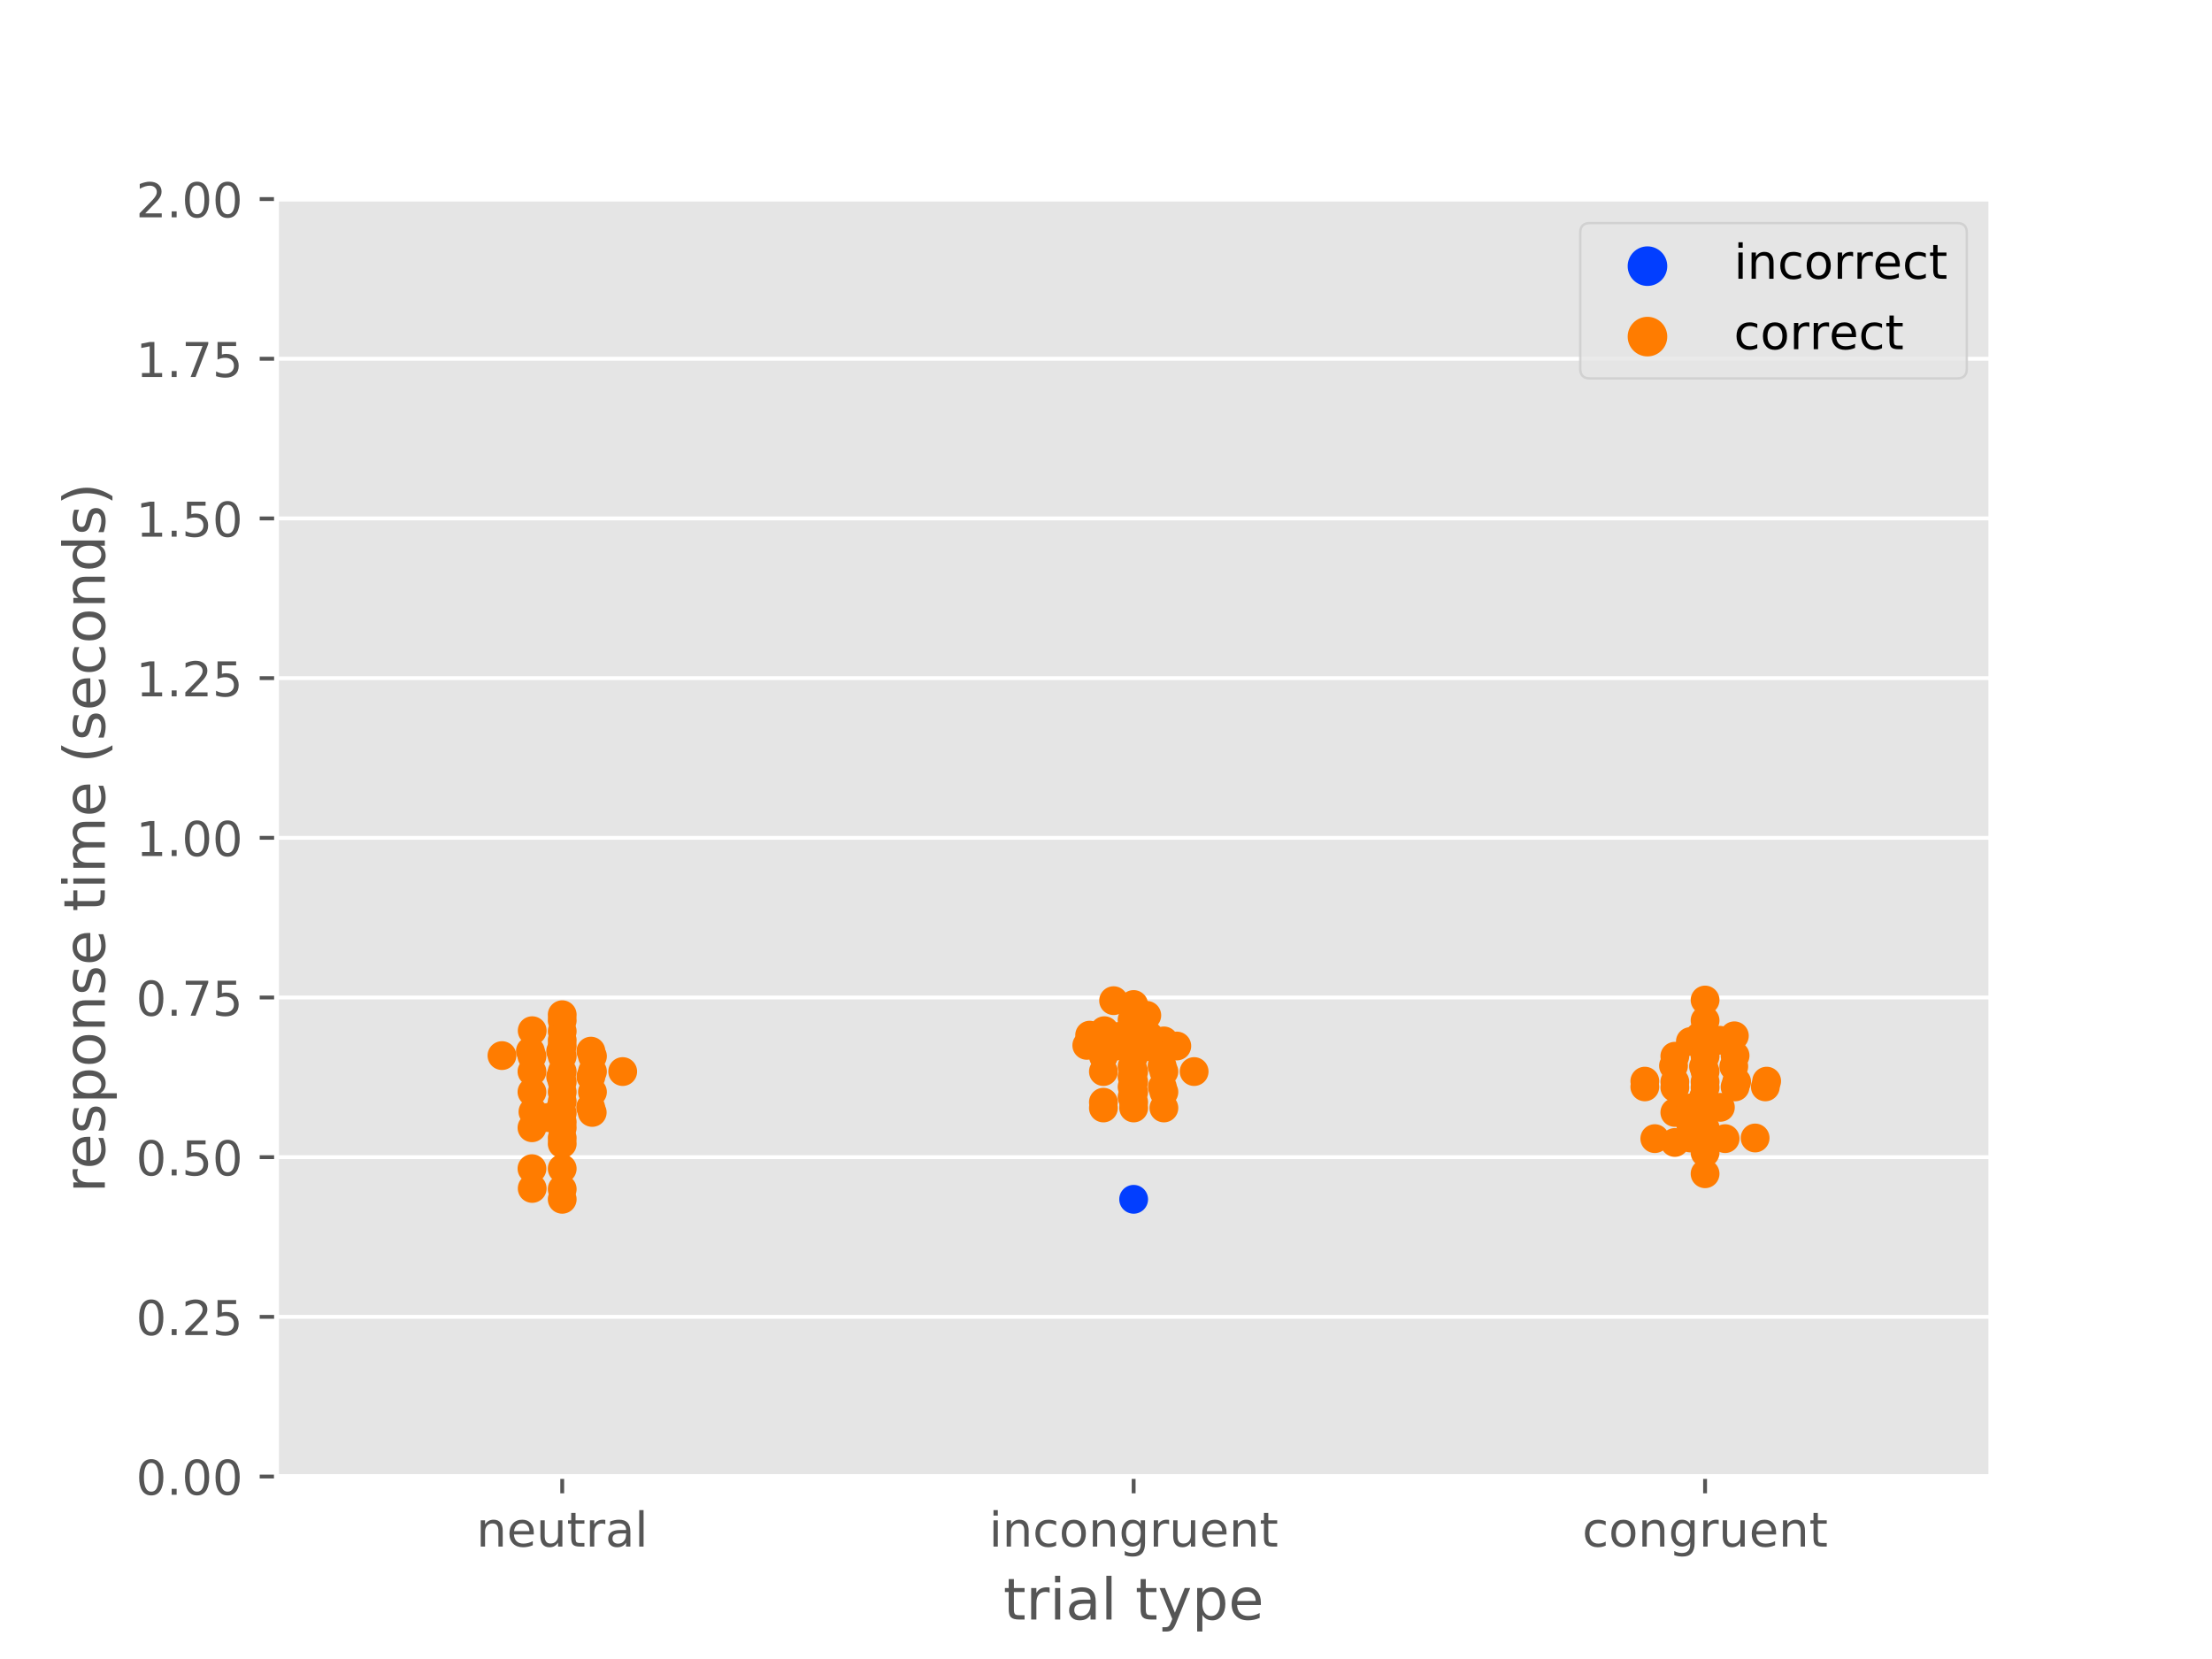 <?xml version="1.0" encoding="utf-8" standalone="no"?>
<!DOCTYPE svg PUBLIC "-//W3C//DTD SVG 1.1//EN"
  "http://www.w3.org/Graphics/SVG/1.1/DTD/svg11.dtd">
<!-- Created with matplotlib (https://matplotlib.org/) -->
<svg height="345.6pt" version="1.1" viewBox="0 0 460.8 345.6" width="460.8pt" xmlns="http://www.w3.org/2000/svg" xmlns:xlink="http://www.w3.org/1999/xlink">
 <defs>
  <style type="text/css">
*{stroke-linecap:butt;stroke-linejoin:round;}
  </style>
 </defs>
 <g id="figure_1">
  <g id="patch_1">
   <path d="M 0 345.6 
L 460.8 345.6 
L 460.8 0 
L 0 0 
z
" style="fill:#ffffff;"/>
  </g>
  <g id="axes_1">
   <g id="patch_2">
    <path d="M 57.6 307.584 
L 414.72 307.584 
L 414.72 41.472 
L 57.6 41.472 
z
" style="fill:#e5e5e5;"/>
   </g>
   <g id="matplotlib.axis_1">
    <g id="xtick_1">
     <g id="line2d_1">
      <defs>
       <path d="M 0 0 
L 0 3.5 
" id="me0007ae9c9" style="stroke:#555555;stroke-width:0.8;"/>
      </defs>
      <g>
       <use style="fill:#555555;stroke:#555555;stroke-width:0.8;" x="117.12" xlink:href="#me0007ae9c9" y="307.584"/>
      </g>
     </g>
     <g id="text_1">
      <!-- neutral -->
      <defs>
       <path d="M 54.891 33.016 
L 54.891 0 
L 45.906 0 
L 45.906 32.719 
Q 45.906 40.484 42.875 44.328 
Q 39.844 48.188 33.797 48.188 
Q 26.516 48.188 22.312 43.547 
Q 18.109 38.922 18.109 30.906 
L 18.109 0 
L 9.078 0 
L 9.078 54.688 
L 18.109 54.688 
L 18.109 46.188 
Q 21.344 51.125 25.703 53.562 
Q 30.078 56 35.797 56 
Q 45.219 56 50.047 50.172 
Q 54.891 44.344 54.891 33.016 
z
" id="DejaVuSans-110"/>
       <path d="M 56.203 29.594 
L 56.203 25.203 
L 14.891 25.203 
Q 15.484 15.922 20.484 11.062 
Q 25.484 6.203 34.422 6.203 
Q 39.594 6.203 44.453 7.469 
Q 49.312 8.734 54.109 11.281 
L 54.109 2.781 
Q 49.266 0.734 44.188 -0.344 
Q 39.109 -1.422 33.891 -1.422 
Q 20.797 -1.422 13.156 6.188 
Q 5.516 13.812 5.516 26.812 
Q 5.516 40.234 12.766 48.109 
Q 20.016 56 32.328 56 
Q 43.359 56 49.781 48.891 
Q 56.203 41.797 56.203 29.594 
z
M 47.219 32.234 
Q 47.125 39.594 43.094 43.984 
Q 39.062 48.391 32.422 48.391 
Q 24.906 48.391 20.391 44.141 
Q 15.875 39.891 15.188 32.172 
z
" id="DejaVuSans-101"/>
       <path d="M 8.5 21.578 
L 8.5 54.688 
L 17.484 54.688 
L 17.484 21.922 
Q 17.484 14.156 20.5 10.266 
Q 23.531 6.391 29.594 6.391 
Q 36.859 6.391 41.078 11.031 
Q 45.312 15.672 45.312 23.688 
L 45.312 54.688 
L 54.297 54.688 
L 54.297 0 
L 45.312 0 
L 45.312 8.406 
Q 42.047 3.422 37.719 1 
Q 33.406 -1.422 27.688 -1.422 
Q 18.266 -1.422 13.375 4.438 
Q 8.5 10.297 8.5 21.578 
z
M 31.109 56 
z
" id="DejaVuSans-117"/>
       <path d="M 18.312 70.219 
L 18.312 54.688 
L 36.812 54.688 
L 36.812 47.703 
L 18.312 47.703 
L 18.312 18.016 
Q 18.312 11.328 20.141 9.422 
Q 21.969 7.516 27.594 7.516 
L 36.812 7.516 
L 36.812 0 
L 27.594 0 
Q 17.188 0 13.234 3.875 
Q 9.281 7.766 9.281 18.016 
L 9.281 47.703 
L 2.688 47.703 
L 2.688 54.688 
L 9.281 54.688 
L 9.281 70.219 
z
" id="DejaVuSans-116"/>
       <path d="M 41.109 46.297 
Q 39.594 47.172 37.812 47.578 
Q 36.031 48 33.891 48 
Q 26.266 48 22.188 43.047 
Q 18.109 38.094 18.109 28.812 
L 18.109 0 
L 9.078 0 
L 9.078 54.688 
L 18.109 54.688 
L 18.109 46.188 
Q 20.953 51.172 25.484 53.578 
Q 30.031 56 36.531 56 
Q 37.453 56 38.578 55.875 
Q 39.703 55.766 41.062 55.516 
z
" id="DejaVuSans-114"/>
       <path d="M 34.281 27.484 
Q 23.391 27.484 19.188 25 
Q 14.984 22.516 14.984 16.5 
Q 14.984 11.719 18.141 8.906 
Q 21.297 6.109 26.703 6.109 
Q 34.188 6.109 38.703 11.406 
Q 43.219 16.703 43.219 25.484 
L 43.219 27.484 
z
M 52.203 31.203 
L 52.203 0 
L 43.219 0 
L 43.219 8.297 
Q 40.141 3.328 35.547 0.953 
Q 30.953 -1.422 24.312 -1.422 
Q 15.922 -1.422 10.953 3.297 
Q 6 8.016 6 15.922 
Q 6 25.141 12.172 29.828 
Q 18.359 34.516 30.609 34.516 
L 43.219 34.516 
L 43.219 35.406 
Q 43.219 41.609 39.141 45 
Q 35.062 48.391 27.688 48.391 
Q 23 48.391 18.547 47.266 
Q 14.109 46.141 10.016 43.891 
L 10.016 52.203 
Q 14.938 54.109 19.578 55.047 
Q 24.219 56 28.609 56 
Q 40.484 56 46.344 49.844 
Q 52.203 43.703 52.203 31.203 
z
" id="DejaVuSans-97"/>
       <path d="M 9.422 75.984 
L 18.406 75.984 
L 18.406 0 
L 9.422 0 
z
" id="DejaVuSans-108"/>
      </defs>
      <g style="fill:#555555;" transform="translate(99.237 322.182)scale(0.1 -0.1)">
       <use xlink:href="#DejaVuSans-110"/>
       <use x="63.379" xlink:href="#DejaVuSans-101"/>
       <use x="124.902" xlink:href="#DejaVuSans-117"/>
       <use x="188.281" xlink:href="#DejaVuSans-116"/>
       <use x="227.49" xlink:href="#DejaVuSans-114"/>
       <use x="268.604" xlink:href="#DejaVuSans-97"/>
       <use x="329.883" xlink:href="#DejaVuSans-108"/>
      </g>
     </g>
    </g>
    <g id="xtick_2">
     <g id="line2d_2">
      <g>
       <use style="fill:#555555;stroke:#555555;stroke-width:0.8;" x="236.16" xlink:href="#me0007ae9c9" y="307.584"/>
      </g>
     </g>
     <g id="text_2">
      <!-- incongruent -->
      <defs>
       <path d="M 9.422 54.688 
L 18.406 54.688 
L 18.406 0 
L 9.422 0 
z
M 9.422 75.984 
L 18.406 75.984 
L 18.406 64.594 
L 9.422 64.594 
z
" id="DejaVuSans-105"/>
       <path d="M 48.781 52.594 
L 48.781 44.188 
Q 44.969 46.297 41.141 47.344 
Q 37.312 48.391 33.406 48.391 
Q 24.656 48.391 19.812 42.844 
Q 14.984 37.312 14.984 27.297 
Q 14.984 17.281 19.812 11.734 
Q 24.656 6.203 33.406 6.203 
Q 37.312 6.203 41.141 7.25 
Q 44.969 8.297 48.781 10.406 
L 48.781 2.094 
Q 45.016 0.344 40.984 -0.531 
Q 36.969 -1.422 32.422 -1.422 
Q 20.062 -1.422 12.781 6.344 
Q 5.516 14.109 5.516 27.297 
Q 5.516 40.672 12.859 48.328 
Q 20.219 56 33.016 56 
Q 37.156 56 41.109 55.141 
Q 45.062 54.297 48.781 52.594 
z
" id="DejaVuSans-99"/>
       <path d="M 30.609 48.391 
Q 23.391 48.391 19.188 42.75 
Q 14.984 37.109 14.984 27.297 
Q 14.984 17.484 19.156 11.844 
Q 23.344 6.203 30.609 6.203 
Q 37.797 6.203 41.984 11.859 
Q 46.188 17.531 46.188 27.297 
Q 46.188 37.016 41.984 42.703 
Q 37.797 48.391 30.609 48.391 
z
M 30.609 56 
Q 42.328 56 49.016 48.375 
Q 55.719 40.766 55.719 27.297 
Q 55.719 13.875 49.016 6.219 
Q 42.328 -1.422 30.609 -1.422 
Q 18.844 -1.422 12.172 6.219 
Q 5.516 13.875 5.516 27.297 
Q 5.516 40.766 12.172 48.375 
Q 18.844 56 30.609 56 
z
" id="DejaVuSans-111"/>
       <path d="M 45.406 27.984 
Q 45.406 37.75 41.375 43.109 
Q 37.359 48.484 30.078 48.484 
Q 22.859 48.484 18.828 43.109 
Q 14.797 37.75 14.797 27.984 
Q 14.797 18.266 18.828 12.891 
Q 22.859 7.516 30.078 7.516 
Q 37.359 7.516 41.375 12.891 
Q 45.406 18.266 45.406 27.984 
z
M 54.391 6.781 
Q 54.391 -7.172 48.188 -13.984 
Q 42 -20.797 29.203 -20.797 
Q 24.469 -20.797 20.266 -20.094 
Q 16.062 -19.391 12.109 -17.922 
L 12.109 -9.188 
Q 16.062 -11.328 19.922 -12.344 
Q 23.781 -13.375 27.781 -13.375 
Q 36.625 -13.375 41.016 -8.766 
Q 45.406 -4.156 45.406 5.172 
L 45.406 9.625 
Q 42.625 4.781 38.281 2.391 
Q 33.938 0 27.875 0 
Q 17.828 0 11.672 7.656 
Q 5.516 15.328 5.516 27.984 
Q 5.516 40.672 11.672 48.328 
Q 17.828 56 27.875 56 
Q 33.938 56 38.281 53.609 
Q 42.625 51.219 45.406 46.391 
L 45.406 54.688 
L 54.391 54.688 
z
" id="DejaVuSans-103"/>
      </defs>
      <g style="fill:#555555;" transform="translate(206.021 322.182)scale(0.1 -0.1)">
       <use xlink:href="#DejaVuSans-105"/>
       <use x="27.783" xlink:href="#DejaVuSans-110"/>
       <use x="91.162" xlink:href="#DejaVuSans-99"/>
       <use x="146.143" xlink:href="#DejaVuSans-111"/>
       <use x="207.324" xlink:href="#DejaVuSans-110"/>
       <use x="270.703" xlink:href="#DejaVuSans-103"/>
       <use x="334.18" xlink:href="#DejaVuSans-114"/>
       <use x="375.293" xlink:href="#DejaVuSans-117"/>
       <use x="438.672" xlink:href="#DejaVuSans-101"/>
       <use x="500.195" xlink:href="#DejaVuSans-110"/>
       <use x="563.574" xlink:href="#DejaVuSans-116"/>
      </g>
     </g>
    </g>
    <g id="xtick_3">
     <g id="line2d_3">
      <g>
       <use style="fill:#555555;stroke:#555555;stroke-width:0.8;" x="355.2" xlink:href="#me0007ae9c9" y="307.584"/>
      </g>
     </g>
     <g id="text_3">
      <!-- congruent -->
      <g style="fill:#555555;" transform="translate(329.619 322.182)scale(0.1 -0.1)">
       <use xlink:href="#DejaVuSans-99"/>
       <use x="54.98" xlink:href="#DejaVuSans-111"/>
       <use x="116.162" xlink:href="#DejaVuSans-110"/>
       <use x="179.541" xlink:href="#DejaVuSans-103"/>
       <use x="243.018" xlink:href="#DejaVuSans-114"/>
       <use x="284.131" xlink:href="#DejaVuSans-117"/>
       <use x="347.51" xlink:href="#DejaVuSans-101"/>
       <use x="409.033" xlink:href="#DejaVuSans-110"/>
       <use x="472.412" xlink:href="#DejaVuSans-116"/>
      </g>
     </g>
    </g>
    <g id="text_4">
     <!-- trial type -->
     <defs>
      <path id="DejaVuSans-32"/>
      <path d="M 32.172 -5.078 
Q 28.375 -14.844 24.75 -17.812 
Q 21.141 -20.797 15.094 -20.797 
L 7.906 -20.797 
L 7.906 -13.281 
L 13.188 -13.281 
Q 16.891 -13.281 18.938 -11.516 
Q 21 -9.766 23.484 -3.219 
L 25.094 0.875 
L 2.984 54.688 
L 12.5 54.688 
L 29.594 11.922 
L 46.688 54.688 
L 56.203 54.688 
z
" id="DejaVuSans-121"/>
      <path d="M 18.109 8.203 
L 18.109 -20.797 
L 9.078 -20.797 
L 9.078 54.688 
L 18.109 54.688 
L 18.109 46.391 
Q 20.953 51.266 25.266 53.625 
Q 29.594 56 35.594 56 
Q 45.562 56 51.781 48.094 
Q 58.016 40.188 58.016 27.297 
Q 58.016 14.406 51.781 6.484 
Q 45.562 -1.422 35.594 -1.422 
Q 29.594 -1.422 25.266 0.953 
Q 20.953 3.328 18.109 8.203 
z
M 48.688 27.297 
Q 48.688 37.203 44.609 42.844 
Q 40.531 48.484 33.406 48.484 
Q 26.266 48.484 22.188 42.844 
Q 18.109 37.203 18.109 27.297 
Q 18.109 17.391 22.188 11.75 
Q 26.266 6.109 33.406 6.109 
Q 40.531 6.109 44.609 11.75 
Q 48.688 17.391 48.688 27.297 
z
" id="DejaVuSans-112"/>
     </defs>
     <g style="fill:#555555;" transform="translate(209.019 337.38)scale(0.12 -0.12)">
      <use xlink:href="#DejaVuSans-116"/>
      <use x="39.209" xlink:href="#DejaVuSans-114"/>
      <use x="80.322" xlink:href="#DejaVuSans-105"/>
      <use x="108.105" xlink:href="#DejaVuSans-97"/>
      <use x="169.385" xlink:href="#DejaVuSans-108"/>
      <use x="197.168" xlink:href="#DejaVuSans-32"/>
      <use x="228.955" xlink:href="#DejaVuSans-116"/>
      <use x="268.164" xlink:href="#DejaVuSans-121"/>
      <use x="327.344" xlink:href="#DejaVuSans-112"/>
      <use x="390.82" xlink:href="#DejaVuSans-101"/>
     </g>
    </g>
   </g>
   <g id="matplotlib.axis_2">
    <g id="ytick_1">
     <g id="line2d_4">
      <path clip-path="url(#p70488d8981)" d="M 57.6 307.584 
L 414.72 307.584 
" style="fill:none;stroke:#ffffff;stroke-linecap:square;stroke-width:0.8;"/>
     </g>
     <g id="line2d_5">
      <defs>
       <path d="M 0 0 
L -3.5 0 
" id="ma205d17bc6" style="stroke:#555555;stroke-width:0.8;"/>
      </defs>
      <g>
       <use style="fill:#555555;stroke:#555555;stroke-width:0.8;" x="57.6" xlink:href="#ma205d17bc6" y="307.584"/>
      </g>
     </g>
     <g id="text_5">
      <!-- 0.00 -->
      <defs>
       <path d="M 31.781 66.406 
Q 24.172 66.406 20.328 58.906 
Q 16.5 51.422 16.5 36.375 
Q 16.5 21.391 20.328 13.891 
Q 24.172 6.391 31.781 6.391 
Q 39.453 6.391 43.281 13.891 
Q 47.125 21.391 47.125 36.375 
Q 47.125 51.422 43.281 58.906 
Q 39.453 66.406 31.781 66.406 
z
M 31.781 74.219 
Q 44.047 74.219 50.516 64.516 
Q 56.984 54.828 56.984 36.375 
Q 56.984 17.969 50.516 8.266 
Q 44.047 -1.422 31.781 -1.422 
Q 19.531 -1.422 13.062 8.266 
Q 6.594 17.969 6.594 36.375 
Q 6.594 54.828 13.062 64.516 
Q 19.531 74.219 31.781 74.219 
z
" id="DejaVuSans-48"/>
       <path d="M 10.688 12.406 
L 21 12.406 
L 21 0 
L 10.688 0 
z
" id="DejaVuSans-46"/>
      </defs>
      <g style="fill:#555555;" transform="translate(28.334 311.383)scale(0.1 -0.1)">
       <use xlink:href="#DejaVuSans-48"/>
       <use x="63.623" xlink:href="#DejaVuSans-46"/>
       <use x="95.41" xlink:href="#DejaVuSans-48"/>
       <use x="159.033" xlink:href="#DejaVuSans-48"/>
      </g>
     </g>
    </g>
    <g id="ytick_2">
     <g id="line2d_6">
      <path clip-path="url(#p70488d8981)" d="M 57.6 274.32 
L 414.72 274.32 
" style="fill:none;stroke:#ffffff;stroke-linecap:square;stroke-width:0.8;"/>
     </g>
     <g id="line2d_7">
      <g>
       <use style="fill:#555555;stroke:#555555;stroke-width:0.8;" x="57.6" xlink:href="#ma205d17bc6" y="274.32"/>
      </g>
     </g>
     <g id="text_6">
      <!-- 0.25 -->
      <defs>
       <path d="M 19.188 8.297 
L 53.609 8.297 
L 53.609 0 
L 7.328 0 
L 7.328 8.297 
Q 12.938 14.109 22.625 23.891 
Q 32.328 33.688 34.812 36.531 
Q 39.547 41.844 41.422 45.531 
Q 43.312 49.219 43.312 52.781 
Q 43.312 58.594 39.234 62.25 
Q 35.156 65.922 28.609 65.922 
Q 23.969 65.922 18.812 64.312 
Q 13.672 62.703 7.812 59.422 
L 7.812 69.391 
Q 13.766 71.781 18.938 73 
Q 24.125 74.219 28.422 74.219 
Q 39.75 74.219 46.484 68.547 
Q 53.219 62.891 53.219 53.422 
Q 53.219 48.922 51.531 44.891 
Q 49.859 40.875 45.406 35.406 
Q 44.188 33.984 37.641 27.219 
Q 31.109 20.453 19.188 8.297 
z
" id="DejaVuSans-50"/>
       <path d="M 10.797 72.906 
L 49.516 72.906 
L 49.516 64.594 
L 19.828 64.594 
L 19.828 46.734 
Q 21.969 47.469 24.109 47.828 
Q 26.266 48.188 28.422 48.188 
Q 40.625 48.188 47.75 41.5 
Q 54.891 34.812 54.891 23.391 
Q 54.891 11.625 47.562 5.094 
Q 40.234 -1.422 26.906 -1.422 
Q 22.312 -1.422 17.547 -0.641 
Q 12.797 0.141 7.719 1.703 
L 7.719 11.625 
Q 12.109 9.234 16.797 8.062 
Q 21.484 6.891 26.703 6.891 
Q 35.156 6.891 40.078 11.328 
Q 45.016 15.766 45.016 23.391 
Q 45.016 31 40.078 35.438 
Q 35.156 39.891 26.703 39.891 
Q 22.75 39.891 18.812 39.016 
Q 14.891 38.141 10.797 36.281 
z
" id="DejaVuSans-53"/>
      </defs>
      <g style="fill:#555555;" transform="translate(28.334 278.119)scale(0.1 -0.1)">
       <use xlink:href="#DejaVuSans-48"/>
       <use x="63.623" xlink:href="#DejaVuSans-46"/>
       <use x="95.41" xlink:href="#DejaVuSans-50"/>
       <use x="159.033" xlink:href="#DejaVuSans-53"/>
      </g>
     </g>
    </g>
    <g id="ytick_3">
     <g id="line2d_8">
      <path clip-path="url(#p70488d8981)" d="M 57.6 241.056 
L 414.72 241.056 
" style="fill:none;stroke:#ffffff;stroke-linecap:square;stroke-width:0.8;"/>
     </g>
     <g id="line2d_9">
      <g>
       <use style="fill:#555555;stroke:#555555;stroke-width:0.8;" x="57.6" xlink:href="#ma205d17bc6" y="241.056"/>
      </g>
     </g>
     <g id="text_7">
      <!-- 0.50 -->
      <g style="fill:#555555;" transform="translate(28.334 244.855)scale(0.1 -0.1)">
       <use xlink:href="#DejaVuSans-48"/>
       <use x="63.623" xlink:href="#DejaVuSans-46"/>
       <use x="95.41" xlink:href="#DejaVuSans-53"/>
       <use x="159.033" xlink:href="#DejaVuSans-48"/>
      </g>
     </g>
    </g>
    <g id="ytick_4">
     <g id="line2d_10">
      <path clip-path="url(#p70488d8981)" d="M 57.6 207.792 
L 414.72 207.792 
" style="fill:none;stroke:#ffffff;stroke-linecap:square;stroke-width:0.8;"/>
     </g>
     <g id="line2d_11">
      <g>
       <use style="fill:#555555;stroke:#555555;stroke-width:0.8;" x="57.6" xlink:href="#ma205d17bc6" y="207.792"/>
      </g>
     </g>
     <g id="text_8">
      <!-- 0.75 -->
      <defs>
       <path d="M 8.203 72.906 
L 55.078 72.906 
L 55.078 68.703 
L 28.609 0 
L 18.312 0 
L 43.219 64.594 
L 8.203 64.594 
z
" id="DejaVuSans-55"/>
      </defs>
      <g style="fill:#555555;" transform="translate(28.334 211.591)scale(0.1 -0.1)">
       <use xlink:href="#DejaVuSans-48"/>
       <use x="63.623" xlink:href="#DejaVuSans-46"/>
       <use x="95.41" xlink:href="#DejaVuSans-55"/>
       <use x="159.033" xlink:href="#DejaVuSans-53"/>
      </g>
     </g>
    </g>
    <g id="ytick_5">
     <g id="line2d_12">
      <path clip-path="url(#p70488d8981)" d="M 57.6 174.528 
L 414.72 174.528 
" style="fill:none;stroke:#ffffff;stroke-linecap:square;stroke-width:0.8;"/>
     </g>
     <g id="line2d_13">
      <g>
       <use style="fill:#555555;stroke:#555555;stroke-width:0.8;" x="57.6" xlink:href="#ma205d17bc6" y="174.528"/>
      </g>
     </g>
     <g id="text_9">
      <!-- 1.00 -->
      <defs>
       <path d="M 12.406 8.297 
L 28.516 8.297 
L 28.516 63.922 
L 10.984 60.406 
L 10.984 69.391 
L 28.422 72.906 
L 38.281 72.906 
L 38.281 8.297 
L 54.391 8.297 
L 54.391 0 
L 12.406 0 
z
" id="DejaVuSans-49"/>
      </defs>
      <g style="fill:#555555;" transform="translate(28.334 178.327)scale(0.1 -0.1)">
       <use xlink:href="#DejaVuSans-49"/>
       <use x="63.623" xlink:href="#DejaVuSans-46"/>
       <use x="95.41" xlink:href="#DejaVuSans-48"/>
       <use x="159.033" xlink:href="#DejaVuSans-48"/>
      </g>
     </g>
    </g>
    <g id="ytick_6">
     <g id="line2d_14">
      <path clip-path="url(#p70488d8981)" d="M 57.6 141.264 
L 414.72 141.264 
" style="fill:none;stroke:#ffffff;stroke-linecap:square;stroke-width:0.8;"/>
     </g>
     <g id="line2d_15">
      <g>
       <use style="fill:#555555;stroke:#555555;stroke-width:0.8;" x="57.6" xlink:href="#ma205d17bc6" y="141.264"/>
      </g>
     </g>
     <g id="text_10">
      <!-- 1.25 -->
      <g style="fill:#555555;" transform="translate(28.334 145.063)scale(0.1 -0.1)">
       <use xlink:href="#DejaVuSans-49"/>
       <use x="63.623" xlink:href="#DejaVuSans-46"/>
       <use x="95.41" xlink:href="#DejaVuSans-50"/>
       <use x="159.033" xlink:href="#DejaVuSans-53"/>
      </g>
     </g>
    </g>
    <g id="ytick_7">
     <g id="line2d_16">
      <path clip-path="url(#p70488d8981)" d="M 57.6 108 
L 414.72 108 
" style="fill:none;stroke:#ffffff;stroke-linecap:square;stroke-width:0.8;"/>
     </g>
     <g id="line2d_17">
      <g>
       <use style="fill:#555555;stroke:#555555;stroke-width:0.8;" x="57.6" xlink:href="#ma205d17bc6" y="108"/>
      </g>
     </g>
     <g id="text_11">
      <!-- 1.50 -->
      <g style="fill:#555555;" transform="translate(28.334 111.799)scale(0.1 -0.1)">
       <use xlink:href="#DejaVuSans-49"/>
       <use x="63.623" xlink:href="#DejaVuSans-46"/>
       <use x="95.41" xlink:href="#DejaVuSans-53"/>
       <use x="159.033" xlink:href="#DejaVuSans-48"/>
      </g>
     </g>
    </g>
    <g id="ytick_8">
     <g id="line2d_18">
      <path clip-path="url(#p70488d8981)" d="M 57.6 74.736 
L 414.72 74.736 
" style="fill:none;stroke:#ffffff;stroke-linecap:square;stroke-width:0.8;"/>
     </g>
     <g id="line2d_19">
      <g>
       <use style="fill:#555555;stroke:#555555;stroke-width:0.8;" x="57.6" xlink:href="#ma205d17bc6" y="74.736"/>
      </g>
     </g>
     <g id="text_12">
      <!-- 1.75 -->
      <g style="fill:#555555;" transform="translate(28.334 78.535)scale(0.1 -0.1)">
       <use xlink:href="#DejaVuSans-49"/>
       <use x="63.623" xlink:href="#DejaVuSans-46"/>
       <use x="95.41" xlink:href="#DejaVuSans-55"/>
       <use x="159.033" xlink:href="#DejaVuSans-53"/>
      </g>
     </g>
    </g>
    <g id="ytick_9">
     <g id="line2d_20">
      <path clip-path="url(#p70488d8981)" d="M 57.6 41.472 
L 414.72 41.472 
" style="fill:none;stroke:#ffffff;stroke-linecap:square;stroke-width:0.8;"/>
     </g>
     <g id="line2d_21">
      <g>
       <use style="fill:#555555;stroke:#555555;stroke-width:0.8;" x="57.6" xlink:href="#ma205d17bc6" y="41.472"/>
      </g>
     </g>
     <g id="text_13">
      <!-- 2.00 -->
      <g style="fill:#555555;" transform="translate(28.334 45.271)scale(0.1 -0.1)">
       <use xlink:href="#DejaVuSans-50"/>
       <use x="63.623" xlink:href="#DejaVuSans-46"/>
       <use x="95.41" xlink:href="#DejaVuSans-48"/>
       <use x="159.033" xlink:href="#DejaVuSans-48"/>
      </g>
     </g>
    </g>
    <g id="text_14">
     <!-- response time (seconds) -->
     <defs>
      <path d="M 44.281 53.078 
L 44.281 44.578 
Q 40.484 46.531 36.375 47.5 
Q 32.281 48.484 27.875 48.484 
Q 21.188 48.484 17.844 46.438 
Q 14.5 44.391 14.5 40.281 
Q 14.5 37.156 16.891 35.375 
Q 19.281 33.594 26.516 31.984 
L 29.594 31.297 
Q 39.156 29.25 43.188 25.516 
Q 47.219 21.781 47.219 15.094 
Q 47.219 7.469 41.188 3.016 
Q 35.156 -1.422 24.609 -1.422 
Q 20.219 -1.422 15.453 -0.562 
Q 10.688 0.297 5.422 2 
L 5.422 11.281 
Q 10.406 8.688 15.234 7.391 
Q 20.062 6.109 24.812 6.109 
Q 31.156 6.109 34.562 8.281 
Q 37.984 10.453 37.984 14.406 
Q 37.984 18.062 35.516 20.016 
Q 33.062 21.969 24.703 23.781 
L 21.578 24.516 
Q 13.234 26.266 9.516 29.906 
Q 5.812 33.547 5.812 39.891 
Q 5.812 47.609 11.281 51.797 
Q 16.75 56 26.812 56 
Q 31.781 56 36.172 55.266 
Q 40.578 54.547 44.281 53.078 
z
" id="DejaVuSans-115"/>
      <path d="M 52 44.188 
Q 55.375 50.25 60.062 53.125 
Q 64.75 56 71.094 56 
Q 79.641 56 84.281 50.016 
Q 88.922 44.047 88.922 33.016 
L 88.922 0 
L 79.891 0 
L 79.891 32.719 
Q 79.891 40.578 77.094 44.375 
Q 74.312 48.188 68.609 48.188 
Q 61.625 48.188 57.562 43.547 
Q 53.516 38.922 53.516 30.906 
L 53.516 0 
L 44.484 0 
L 44.484 32.719 
Q 44.484 40.625 41.703 44.406 
Q 38.922 48.188 33.109 48.188 
Q 26.219 48.188 22.156 43.531 
Q 18.109 38.875 18.109 30.906 
L 18.109 0 
L 9.078 0 
L 9.078 54.688 
L 18.109 54.688 
L 18.109 46.188 
Q 21.188 51.219 25.484 53.609 
Q 29.781 56 35.688 56 
Q 41.656 56 45.828 52.969 
Q 50 49.953 52 44.188 
z
" id="DejaVuSans-109"/>
      <path d="M 31 75.875 
Q 24.469 64.656 21.281 53.656 
Q 18.109 42.672 18.109 31.391 
Q 18.109 20.125 21.312 9.062 
Q 24.516 -2 31 -13.188 
L 23.188 -13.188 
Q 15.875 -1.703 12.234 9.375 
Q 8.594 20.453 8.594 31.391 
Q 8.594 42.281 12.203 53.312 
Q 15.828 64.359 23.188 75.875 
z
" id="DejaVuSans-40"/>
      <path d="M 45.406 46.391 
L 45.406 75.984 
L 54.391 75.984 
L 54.391 0 
L 45.406 0 
L 45.406 8.203 
Q 42.578 3.328 38.25 0.953 
Q 33.938 -1.422 27.875 -1.422 
Q 17.969 -1.422 11.734 6.484 
Q 5.516 14.406 5.516 27.297 
Q 5.516 40.188 11.734 48.094 
Q 17.969 56 27.875 56 
Q 33.938 56 38.25 53.625 
Q 42.578 51.266 45.406 46.391 
z
M 14.797 27.297 
Q 14.797 17.391 18.875 11.75 
Q 22.953 6.109 30.078 6.109 
Q 37.203 6.109 41.297 11.75 
Q 45.406 17.391 45.406 27.297 
Q 45.406 37.203 41.297 42.844 
Q 37.203 48.484 30.078 48.484 
Q 22.953 48.484 18.875 42.844 
Q 14.797 37.203 14.797 27.297 
z
" id="DejaVuSans-100"/>
      <path d="M 8.016 75.875 
L 15.828 75.875 
Q 23.141 64.359 26.781 53.312 
Q 30.422 42.281 30.422 31.391 
Q 30.422 20.453 26.781 9.375 
Q 23.141 -1.703 15.828 -13.188 
L 8.016 -13.188 
Q 14.5 -2 17.703 9.062 
Q 20.906 20.125 20.906 31.391 
Q 20.906 42.672 17.703 53.656 
Q 14.5 64.656 8.016 75.875 
z
" id="DejaVuSans-41"/>
     </defs>
     <g style="fill:#555555;" transform="translate(21.839 248.486)rotate(-90)scale(0.12 -0.12)">
      <use xlink:href="#DejaVuSans-114"/>
      <use x="41.082" xlink:href="#DejaVuSans-101"/>
      <use x="102.605" xlink:href="#DejaVuSans-115"/>
      <use x="154.705" xlink:href="#DejaVuSans-112"/>
      <use x="218.182" xlink:href="#DejaVuSans-111"/>
      <use x="279.363" xlink:href="#DejaVuSans-110"/>
      <use x="342.742" xlink:href="#DejaVuSans-115"/>
      <use x="394.842" xlink:href="#DejaVuSans-101"/>
      <use x="456.365" xlink:href="#DejaVuSans-32"/>
      <use x="488.152" xlink:href="#DejaVuSans-116"/>
      <use x="527.361" xlink:href="#DejaVuSans-105"/>
      <use x="555.145" xlink:href="#DejaVuSans-109"/>
      <use x="652.557" xlink:href="#DejaVuSans-101"/>
      <use x="714.08" xlink:href="#DejaVuSans-32"/>
      <use x="745.867" xlink:href="#DejaVuSans-40"/>
      <use x="784.881" xlink:href="#DejaVuSans-115"/>
      <use x="836.98" xlink:href="#DejaVuSans-101"/>
      <use x="898.504" xlink:href="#DejaVuSans-99"/>
      <use x="953.484" xlink:href="#DejaVuSans-111"/>
      <use x="1014.666" xlink:href="#DejaVuSans-110"/>
      <use x="1078.045" xlink:href="#DejaVuSans-100"/>
      <use x="1141.521" xlink:href="#DejaVuSans-115"/>
      <use x="1193.621" xlink:href="#DejaVuSans-41"/>
     </g>
    </g>
   </g>
   <g id="PathCollection_1"/>
   <g id="PathCollection_2"/>
   <g id="patch_3">
    <path d="M 57.6 307.584 
L 57.6 41.472 
" style="fill:none;stroke:#ffffff;stroke-linecap:square;stroke-linejoin:miter;"/>
   </g>
   <g id="patch_4">
    <path d="M 414.72 307.584 
L 414.72 41.472 
" style="fill:none;stroke:#ffffff;stroke-linecap:square;stroke-linejoin:miter;"/>
   </g>
   <g id="patch_5">
    <path d="M 57.6 307.584 
L 414.72 307.584 
" style="fill:none;stroke:#ffffff;stroke-linecap:square;stroke-linejoin:miter;"/>
   </g>
   <g id="patch_6">
    <path d="M 57.6 41.472 
L 414.72 41.472 
" style="fill:none;stroke:#ffffff;stroke-linecap:square;stroke-linejoin:miter;"/>
   </g>
   <g id="PathCollection_3">
    <defs>
     <path d="M 0 3 
C 0.796 3 1.559 2.684 2.121 2.121 
C 2.684 1.559 3 0.796 3 0 
C 3 -0.796 2.684 -1.559 2.121 -2.121 
C 1.559 -2.684 0.796 -3 0 -3 
C -0.796 -3 -1.559 -2.684 -2.121 -2.121 
C -2.684 -1.559 -3 -0.796 -3 0 
C -3 0.796 -2.684 1.559 -2.121 2.121 
C -1.559 2.684 -0.796 3 0 3 
z
" id="C0_0_d771a42791"/>
    </defs>
    <g clip-path="url(#p70488d8981)">
     <use style="fill:#ff7c00;" x="117.12" xlink:href="#C0_0_d771a42791" y="249.838"/>
    </g>
    <g clip-path="url(#p70488d8981)">
     <use style="fill:#ff7c00;" x="117.12" xlink:href="#C0_0_d771a42791" y="247.709"/>
    </g>
    <g clip-path="url(#p70488d8981)">
     <use style="fill:#ff7c00;" x="110.869" xlink:href="#C0_0_d771a42791" y="247.576"/>
    </g>
    <g clip-path="url(#p70488d8981)">
     <use style="fill:#ff7c00;" x="117.12" xlink:href="#C0_0_d771a42791" y="243.451"/>
    </g>
    <g clip-path="url(#p70488d8981)">
     <use style="fill:#ff7c00;" x="110.82" xlink:href="#C0_0_d771a42791" y="243.451"/>
    </g>
    <g clip-path="url(#p70488d8981)">
     <use style="fill:#ff7c00;" x="117.12" xlink:href="#C0_0_d771a42791" y="238.262"/>
    </g>
    <g clip-path="url(#p70488d8981)">
     <use style="fill:#ff7c00;" x="117.12" xlink:href="#C0_0_d771a42791" y="237.064"/>
    </g>
    <g clip-path="url(#p70488d8981)">
     <use style="fill:#ff7c00;" x="117.12" xlink:href="#C0_0_d771a42791" y="234.935"/>
    </g>
    <g clip-path="url(#p70488d8981)">
     <use style="fill:#ff7c00;" x="110.82" xlink:href="#C0_0_d771a42791" y="234.935"/>
    </g>
    <g clip-path="url(#p70488d8981)">
     <use style="fill:#ff7c00;" x="117.12" xlink:href="#C0_0_d771a42791" y="233.738"/>
    </g>
    <g clip-path="url(#p70488d8981)">
     <use style="fill:#ff7c00;" x="114.057" xlink:href="#C0_0_d771a42791" y="232.807"/>
    </g>
    <g clip-path="url(#p70488d8981)">
     <use style="fill:#ff7c00;" x="117.12" xlink:href="#C0_0_d771a42791" y="231.875"/>
    </g>
    <g clip-path="url(#p70488d8981)">
     <use style="fill:#ff7c00;" x="123.371" xlink:href="#C0_0_d771a42791" y="231.742"/>
    </g>
    <g clip-path="url(#p70488d8981)">
     <use style="fill:#ff7c00;" x="111.02" xlink:href="#C0_0_d771a42791" y="231.609"/>
    </g>
    <g clip-path="url(#p70488d8981)">
     <use style="fill:#ff7c00;" x="116.795" xlink:href="#C0_0_d771a42791" y="230.811"/>
    </g>
    <g clip-path="url(#p70488d8981)">
     <use style="fill:#ff7c00;" x="123.046" xlink:href="#C0_0_d771a42791" y="230.678"/>
    </g>
    <g clip-path="url(#p70488d8981)">
     <use style="fill:#ff7c00;" x="117.12" xlink:href="#C0_0_d771a42791" y="229.48"/>
    </g>
    <g clip-path="url(#p70488d8981)">
     <use style="fill:#ff7c00;" x="117.12" xlink:href="#C0_0_d771a42791" y="227.484"/>
    </g>
    <g clip-path="url(#p70488d8981)">
     <use style="fill:#ff7c00;" x="110.82" xlink:href="#C0_0_d771a42791" y="227.484"/>
    </g>
    <g clip-path="url(#p70488d8981)">
     <use style="fill:#ff7c00;" x="123.42" xlink:href="#C0_0_d771a42791" y="227.484"/>
    </g>
    <g clip-path="url(#p70488d8981)">
     <use style="fill:#ff7c00;" x="117.12" xlink:href="#C0_0_d771a42791" y="225.355"/>
    </g>
    <g clip-path="url(#p70488d8981)">
     <use style="fill:#ff7c00;" x="116.795" xlink:href="#C0_0_d771a42791" y="224.291"/>
    </g>
    <g clip-path="url(#p70488d8981)">
     <use style="fill:#ff7c00;" x="123.095" xlink:href="#C0_0_d771a42791" y="224.291"/>
    </g>
    <g clip-path="url(#p70488d8981)">
     <use style="fill:#ff7c00;" x="117.12" xlink:href="#C0_0_d771a42791" y="223.226"/>
    </g>
    <g clip-path="url(#p70488d8981)">
     <use style="fill:#ff7c00;" x="123.42" xlink:href="#C0_0_d771a42791" y="223.226"/>
    </g>
    <g clip-path="url(#p70488d8981)">
     <use style="fill:#ff7c00;" x="110.82" xlink:href="#C0_0_d771a42791" y="223.226"/>
    </g>
    <g clip-path="url(#p70488d8981)">
     <use style="fill:#ff7c00;" x="129.72" xlink:href="#C0_0_d771a42791" y="223.226"/>
    </g>
    <g clip-path="url(#p70488d8981)">
     <use style="fill:#ff7c00;" x="117.12" xlink:href="#C0_0_d771a42791" y="220.033"/>
    </g>
    <g clip-path="url(#p70488d8981)">
     <use style="fill:#ff7c00;" x="110.82" xlink:href="#C0_0_d771a42791" y="220.033"/>
    </g>
    <g clip-path="url(#p70488d8981)">
     <use style="fill:#ff7c00;" x="123.42" xlink:href="#C0_0_d771a42791" y="220.033"/>
    </g>
    <g clip-path="url(#p70488d8981)">
     <use style="fill:#ff7c00;" x="104.569" xlink:href="#C0_0_d771a42791" y="219.9"/>
    </g>
    <g clip-path="url(#p70488d8981)">
     <use style="fill:#ff7c00;" x="116.795" xlink:href="#C0_0_d771a42791" y="218.969"/>
    </g>
    <g clip-path="url(#p70488d8981)">
     <use style="fill:#ff7c00;" x="123.095" xlink:href="#C0_0_d771a42791" y="218.969"/>
    </g>
    <g clip-path="url(#p70488d8981)">
     <use style="fill:#ff7c00;" x="110.495" xlink:href="#C0_0_d771a42791" y="218.969"/>
    </g>
    <g clip-path="url(#p70488d8981)">
     <use style="fill:#ff7c00;" x="117.12" xlink:href="#C0_0_d771a42791" y="217.904"/>
    </g>
    <g clip-path="url(#p70488d8981)">
     <use style="fill:#ff7c00;" x="117.12" xlink:href="#C0_0_d771a42791" y="216.707"/>
    </g>
    <g clip-path="url(#p70488d8981)">
     <use style="fill:#ff7c00;" x="117.12" xlink:href="#C0_0_d771a42791" y="214.844"/>
    </g>
    <g clip-path="url(#p70488d8981)">
     <use style="fill:#ff7c00;" x="110.869" xlink:href="#C0_0_d771a42791" y="214.711"/>
    </g>
    <g clip-path="url(#p70488d8981)">
     <use style="fill:#ff7c00;" x="117.12" xlink:href="#C0_0_d771a42791" y="212.582"/>
    </g>
    <g clip-path="url(#p70488d8981)">
     <use style="fill:#ff7c00;" x="117.12" xlink:href="#C0_0_d771a42791" y="211.385"/>
    </g>
   </g>
   <g id="PathCollection_4">
    <defs>
     <path d="M 0 3 
C 0.796 3 1.559 2.684 2.121 2.121 
C 2.684 1.559 3 0.796 3 0 
C 3 -0.796 2.684 -1.559 2.121 -2.121 
C 1.559 -2.684 0.796 -3 0 -3 
C -0.796 -3 -1.559 -2.684 -2.121 -2.121 
C -2.684 -1.559 -3 -0.796 -3 0 
C -3 0.796 -2.684 1.559 -2.121 2.121 
C -1.559 2.684 -0.796 3 0 3 
z
" id="C1_0_e408844c6e"/>
    </defs>
    <g clip-path="url(#p70488d8981)">
     <use style="fill:#023eff;" x="236.16" xlink:href="#C1_0_e408844c6e" y="249.838"/>
    </g>
    <g clip-path="url(#p70488d8981)">
     <use style="fill:#ff7c00;" x="236.16" xlink:href="#C1_0_e408844c6e" y="230.811"/>
    </g>
    <g clip-path="url(#p70488d8981)">
     <use style="fill:#ff7c00;" x="229.86" xlink:href="#C1_0_e408844c6e" y="230.811"/>
    </g>
    <g clip-path="url(#p70488d8981)">
     <use style="fill:#ff7c00;" x="242.46" xlink:href="#C1_0_e408844c6e" y="230.811"/>
    </g>
    <g clip-path="url(#p70488d8981)">
     <use style="fill:#ff7c00;" x="236.16" xlink:href="#C1_0_e408844c6e" y="229.613"/>
    </g>
    <g clip-path="url(#p70488d8981)">
     <use style="fill:#ff7c00;" x="229.86" xlink:href="#C1_0_e408844c6e" y="229.613"/>
    </g>
    <g clip-path="url(#p70488d8981)">
     <use style="fill:#ff7c00;" x="235.835" xlink:href="#C1_0_e408844c6e" y="228.549"/>
    </g>
    <g clip-path="url(#p70488d8981)">
     <use style="fill:#ff7c00;" x="236.16" xlink:href="#C1_0_e408844c6e" y="227.484"/>
    </g>
    <g clip-path="url(#p70488d8981)">
     <use style="fill:#ff7c00;" x="242.46" xlink:href="#C1_0_e408844c6e" y="227.484"/>
    </g>
    <g clip-path="url(#p70488d8981)">
     <use style="fill:#ff7c00;" x="235.835" xlink:href="#C1_0_e408844c6e" y="226.42"/>
    </g>
    <g clip-path="url(#p70488d8981)">
     <use style="fill:#ff7c00;" x="242.135" xlink:href="#C1_0_e408844c6e" y="226.42"/>
    </g>
    <g clip-path="url(#p70488d8981)">
     <use style="fill:#ff7c00;" x="236.16" xlink:href="#C1_0_e408844c6e" y="225.355"/>
    </g>
    <g clip-path="url(#p70488d8981)">
     <use style="fill:#ff7c00;" x="235.835" xlink:href="#C1_0_e408844c6e" y="224.291"/>
    </g>
    <g clip-path="url(#p70488d8981)">
     <use style="fill:#ff7c00;" x="236.16" xlink:href="#C1_0_e408844c6e" y="223.226"/>
    </g>
    <g clip-path="url(#p70488d8981)">
     <use style="fill:#ff7c00;" x="242.46" xlink:href="#C1_0_e408844c6e" y="223.226"/>
    </g>
    <g clip-path="url(#p70488d8981)">
     <use style="fill:#ff7c00;" x="229.86" xlink:href="#C1_0_e408844c6e" y="223.226"/>
    </g>
    <g clip-path="url(#p70488d8981)">
     <use style="fill:#ff7c00;" x="248.76" xlink:href="#C1_0_e408844c6e" y="223.226"/>
    </g>
    <g clip-path="url(#p70488d8981)">
     <use style="fill:#ff7c00;" x="235.835" xlink:href="#C1_0_e408844c6e" y="222.162"/>
    </g>
    <g clip-path="url(#p70488d8981)">
     <use style="fill:#ff7c00;" x="242.086" xlink:href="#C1_0_e408844c6e" y="222.029"/>
    </g>
    <g clip-path="url(#p70488d8981)">
     <use style="fill:#ff7c00;" x="236.16" xlink:href="#C1_0_e408844c6e" y="220.033"/>
    </g>
    <g clip-path="url(#p70488d8981)">
     <use style="fill:#ff7c00;" x="229.86" xlink:href="#C1_0_e408844c6e" y="220.033"/>
    </g>
    <g clip-path="url(#p70488d8981)">
     <use style="fill:#ff7c00;" x="235.835" xlink:href="#C1_0_e408844c6e" y="218.969"/>
    </g>
    <g clip-path="url(#p70488d8981)">
     <use style="fill:#ff7c00;" x="242.135" xlink:href="#C1_0_e408844c6e" y="218.969"/>
    </g>
    <g clip-path="url(#p70488d8981)">
     <use style="fill:#ff7c00;" x="229.535" xlink:href="#C1_0_e408844c6e" y="218.969"/>
    </g>
    <g clip-path="url(#p70488d8981)">
     <use style="fill:#ff7c00;" x="238.898" xlink:href="#C1_0_e408844c6e" y="218.037"/>
    </g>
    <g clip-path="url(#p70488d8981)">
     <use style="fill:#ff7c00;" x="232.647" xlink:href="#C1_0_e408844c6e" y="217.904"/>
    </g>
    <g clip-path="url(#p70488d8981)">
     <use style="fill:#ff7c00;" x="245.149" xlink:href="#C1_0_e408844c6e" y="217.904"/>
    </g>
    <g clip-path="url(#p70488d8981)">
     <use style="fill:#ff7c00;" x="226.397" xlink:href="#C1_0_e408844c6e" y="217.771"/>
    </g>
    <g clip-path="url(#p70488d8981)">
     <use style="fill:#ff7c00;" x="236.16" xlink:href="#C1_0_e408844c6e" y="216.84"/>
    </g>
    <g clip-path="url(#p70488d8981)">
     <use style="fill:#ff7c00;" x="242.46" xlink:href="#C1_0_e408844c6e" y="216.84"/>
    </g>
    <g clip-path="url(#p70488d8981)">
     <use style="fill:#ff7c00;" x="233.097" xlink:href="#C1_0_e408844c6e" y="215.908"/>
    </g>
    <g clip-path="url(#p70488d8981)">
     <use style="fill:#ff7c00;" x="239.348" xlink:href="#C1_0_e408844c6e" y="215.775"/>
    </g>
    <g clip-path="url(#p70488d8981)">
     <use style="fill:#ff7c00;" x="226.996" xlink:href="#C1_0_e408844c6e" y="215.642"/>
    </g>
    <g clip-path="url(#p70488d8981)">
     <use style="fill:#ff7c00;" x="236.16" xlink:href="#C1_0_e408844c6e" y="214.711"/>
    </g>
    <g clip-path="url(#p70488d8981)">
     <use style="fill:#ff7c00;" x="230.06" xlink:href="#C1_0_e408844c6e" y="214.711"/>
    </g>
    <g clip-path="url(#p70488d8981)">
     <use style="fill:#ff7c00;" x="236.16" xlink:href="#C1_0_e408844c6e" y="213.513"/>
    </g>
    <g clip-path="url(#p70488d8981)">
     <use style="fill:#ff7c00;" x="235.835" xlink:href="#C1_0_e408844c6e" y="212.449"/>
    </g>
    <g clip-path="url(#p70488d8981)">
     <use style="fill:#ff7c00;" x="238.898" xlink:href="#C1_0_e408844c6e" y="211.518"/>
    </g>
    <g clip-path="url(#p70488d8981)">
     <use style="fill:#ff7c00;" x="236.16" xlink:href="#C1_0_e408844c6e" y="209.256"/>
    </g>
    <g clip-path="url(#p70488d8981)">
     <use style="fill:#ff7c00;" x="231.986" xlink:href="#C1_0_e408844c6e" y="208.457"/>
    </g>
   </g>
   <g id="PathCollection_5">
    <defs>
     <path d="M 0 3 
C 0.796 3 1.559 2.684 2.121 2.121 
C 2.684 1.559 3 0.796 3 0 
C 3 -0.796 2.684 -1.559 2.121 -2.121 
C 1.559 -2.684 0.796 -3 0 -3 
C -0.796 -3 -1.559 -2.684 -2.121 -2.121 
C -2.684 -1.559 -3 -0.796 -3 0 
C -3 0.796 -2.684 1.559 -2.121 2.121 
C -1.559 2.684 -0.796 3 0 3 
z
" id="C2_0_4d3b12fb79"/>
    </defs>
    <g clip-path="url(#p70488d8981)">
     <use style="fill:#ff7c00;" x="355.2" xlink:href="#C2_0_4d3b12fb79" y="244.515"/>
    </g>
    <g clip-path="url(#p70488d8981)">
     <use style="fill:#ff7c00;" x="355.2" xlink:href="#C2_0_4d3b12fb79" y="240.125"/>
    </g>
    <g clip-path="url(#p70488d8981)">
     <use style="fill:#ff7c00;" x="355.2" xlink:href="#C2_0_4d3b12fb79" y="237.996"/>
    </g>
    <g clip-path="url(#p70488d8981)">
     <use style="fill:#ff7c00;" x="348.9" xlink:href="#C2_0_4d3b12fb79" y="237.996"/>
    </g>
    <g clip-path="url(#p70488d8981)">
     <use style="fill:#ff7c00;" x="359.374" xlink:href="#C2_0_4d3b12fb79" y="237.197"/>
    </g>
    <g clip-path="url(#p70488d8981)">
     <use style="fill:#ff7c00;" x="344.726" xlink:href="#C2_0_4d3b12fb79" y="237.197"/>
    </g>
    <g clip-path="url(#p70488d8981)">
     <use style="fill:#ff7c00;" x="352.137" xlink:href="#C2_0_4d3b12fb79" y="237.064"/>
    </g>
    <g clip-path="url(#p70488d8981)">
     <use style="fill:#ff7c00;" x="365.625" xlink:href="#C2_0_4d3b12fb79" y="237.064"/>
    </g>
    <g clip-path="url(#p70488d8981)">
     <use style="fill:#ff7c00;" x="355.2" xlink:href="#C2_0_4d3b12fb79" y="234.935"/>
    </g>
    <g clip-path="url(#p70488d8981)">
     <use style="fill:#ff7c00;" x="352.137" xlink:href="#C2_0_4d3b12fb79" y="234.004"/>
    </g>
    <g clip-path="url(#p70488d8981)">
     <use style="fill:#ff7c00;" x="355.2" xlink:href="#C2_0_4d3b12fb79" y="231.742"/>
    </g>
    <g clip-path="url(#p70488d8981)">
     <use style="fill:#ff7c00;" x="348.9" xlink:href="#C2_0_4d3b12fb79" y="231.742"/>
    </g>
    <g clip-path="url(#p70488d8981)">
     <use style="fill:#ff7c00;" x="352.137" xlink:href="#C2_0_4d3b12fb79" y="230.811"/>
    </g>
    <g clip-path="url(#p70488d8981)">
     <use style="fill:#ff7c00;" x="358.388" xlink:href="#C2_0_4d3b12fb79" y="230.678"/>
    </g>
    <g clip-path="url(#p70488d8981)">
     <use style="fill:#ff7c00;" x="355.2" xlink:href="#C2_0_4d3b12fb79" y="229.613"/>
    </g>
    <g clip-path="url(#p70488d8981)">
     <use style="fill:#ff7c00;" x="354.875" xlink:href="#C2_0_4d3b12fb79" y="228.549"/>
    </g>
    <g clip-path="url(#p70488d8981)">
     <use style="fill:#ff7c00;" x="355.2" xlink:href="#C2_0_4d3b12fb79" y="226.553"/>
    </g>
    <g clip-path="url(#p70488d8981)">
     <use style="fill:#ff7c00;" x="348.9" xlink:href="#C2_0_4d3b12fb79" y="226.553"/>
    </g>
    <g clip-path="url(#p70488d8981)">
     <use style="fill:#ff7c00;" x="361.451" xlink:href="#C2_0_4d3b12fb79" y="226.42"/>
    </g>
    <g clip-path="url(#p70488d8981)">
     <use style="fill:#ff7c00;" x="342.649" xlink:href="#C2_0_4d3b12fb79" y="226.42"/>
    </g>
    <g clip-path="url(#p70488d8981)">
     <use style="fill:#ff7c00;" x="367.751" xlink:href="#C2_0_4d3b12fb79" y="226.42"/>
    </g>
    <g clip-path="url(#p70488d8981)">
     <use style="fill:#ff7c00;" x="355.2" xlink:href="#C2_0_4d3b12fb79" y="225.355"/>
    </g>
    <g clip-path="url(#p70488d8981)">
     <use style="fill:#ff7c00;" x="348.9" xlink:href="#C2_0_4d3b12fb79" y="225.355"/>
    </g>
    <g clip-path="url(#p70488d8981)">
     <use style="fill:#ff7c00;" x="361.776" xlink:href="#C2_0_4d3b12fb79" y="225.355"/>
    </g>
    <g clip-path="url(#p70488d8981)">
     <use style="fill:#ff7c00;" x="342.649" xlink:href="#C2_0_4d3b12fb79" y="225.222"/>
    </g>
    <g clip-path="url(#p70488d8981)">
     <use style="fill:#ff7c00;" x="368.027" xlink:href="#C2_0_4d3b12fb79" y="225.222"/>
    </g>
    <g clip-path="url(#p70488d8981)">
     <use style="fill:#ff7c00;" x="355.2" xlink:href="#C2_0_4d3b12fb79" y="223.226"/>
    </g>
    <g clip-path="url(#p70488d8981)">
     <use style="fill:#ff7c00;" x="354.875" xlink:href="#C2_0_4d3b12fb79" y="222.162"/>
    </g>
    <g clip-path="url(#p70488d8981)">
     <use style="fill:#ff7c00;" x="361.175" xlink:href="#C2_0_4d3b12fb79" y="222.162"/>
    </g>
    <g clip-path="url(#p70488d8981)">
     <use style="fill:#ff7c00;" x="348.624" xlink:href="#C2_0_4d3b12fb79" y="222.029"/>
    </g>
    <g clip-path="url(#p70488d8981)">
     <use style="fill:#ff7c00;" x="355.2" xlink:href="#C2_0_4d3b12fb79" y="220.033"/>
    </g>
    <g clip-path="url(#p70488d8981)">
     <use style="fill:#ff7c00;" x="348.9" xlink:href="#C2_0_4d3b12fb79" y="220.033"/>
    </g>
    <g clip-path="url(#p70488d8981)">
     <use style="fill:#ff7c00;" x="361.451" xlink:href="#C2_0_4d3b12fb79" y="219.9"/>
    </g>
    <g clip-path="url(#p70488d8981)">
     <use style="fill:#ff7c00;" x="355.2" xlink:href="#C2_0_4d3b12fb79" y="217.904"/>
    </g>
    <g clip-path="url(#p70488d8981)">
     <use style="fill:#ff7c00;" x="352.137" xlink:href="#C2_0_4d3b12fb79" y="216.973"/>
    </g>
    <g clip-path="url(#p70488d8981)">
     <use style="fill:#ff7c00;" x="358.237" xlink:href="#C2_0_4d3b12fb79" y="216.707"/>
    </g>
    <g clip-path="url(#p70488d8981)">
     <use style="fill:#ff7c00;" x="354.063" xlink:href="#C2_0_4d3b12fb79" y="215.908"/>
    </g>
    <g clip-path="url(#p70488d8981)">
     <use style="fill:#ff7c00;" x="361.3" xlink:href="#C2_0_4d3b12fb79" y="215.775"/>
    </g>
    <g clip-path="url(#p70488d8981)">
     <use style="fill:#ff7c00;" x="355.2" xlink:href="#C2_0_4d3b12fb79" y="212.582"/>
    </g>
    <g clip-path="url(#p70488d8981)">
     <use style="fill:#ff7c00;" x="355.2" xlink:href="#C2_0_4d3b12fb79" y="208.324"/>
    </g>
   </g>
   <g id="legend_1">
    <g id="patch_7">
     <path d="M 331.198 78.828 
L 407.72 78.828 
Q 409.72 78.828 409.72 76.828 
L 409.72 48.472 
Q 409.72 46.472 407.72 46.472 
L 331.198 46.472 
Q 329.198 46.472 329.198 48.472 
L 329.198 76.828 
Q 329.198 78.828 331.198 78.828 
z
" style="fill:#e5e5e5;opacity:0.8;stroke:#cccccc;stroke-linejoin:miter;stroke-width:0.5;"/>
    </g>
    <g id="PathCollection_6">
     <defs>
      <path d="M 0 3.873 
C 1.027 3.873 2.012 3.465 2.739 2.739 
C 3.465 2.012 3.873 1.027 3.873 0 
C 3.873 -1.027 3.465 -2.012 2.739 -2.739 
C 2.012 -3.465 1.027 -3.873 0 -3.873 
C -1.027 -3.873 -2.012 -3.465 -2.739 -2.739 
C -3.465 -2.012 -3.873 -1.027 -3.873 0 
C -3.873 1.027 -3.465 2.012 -2.739 2.739 
C -2.012 3.465 -1.027 3.873 0 3.873 
z
" id="me0453cc71f" style="stroke:#023eff;stroke-width:0.5;"/>
     </defs>
     <g>
      <use style="fill:#023eff;stroke:#023eff;stroke-width:0.5;" x="343.198" xlink:href="#me0453cc71f" y="55.445"/>
     </g>
    </g>
    <g id="text_15">
     <!-- incorrect -->
     <g transform="translate(361.198 58.07)scale(0.1 -0.1)">
      <use xlink:href="#DejaVuSans-105"/>
      <use x="27.783" xlink:href="#DejaVuSans-110"/>
      <use x="91.162" xlink:href="#DejaVuSans-99"/>
      <use x="146.143" xlink:href="#DejaVuSans-111"/>
      <use x="207.324" xlink:href="#DejaVuSans-114"/>
      <use x="248.422" xlink:href="#DejaVuSans-114"/>
      <use x="289.504" xlink:href="#DejaVuSans-101"/>
      <use x="351.027" xlink:href="#DejaVuSans-99"/>
      <use x="406.008" xlink:href="#DejaVuSans-116"/>
     </g>
    </g>
    <g id="PathCollection_7">
     <defs>
      <path d="M 0 3.873 
C 1.027 3.873 2.012 3.465 2.739 2.739 
C 3.465 2.012 3.873 1.027 3.873 0 
C 3.873 -1.027 3.465 -2.012 2.739 -2.739 
C 2.012 -3.465 1.027 -3.873 0 -3.873 
C -1.027 -3.873 -2.012 -3.465 -2.739 -2.739 
C -3.465 -2.012 -3.873 -1.027 -3.873 0 
C -3.873 1.027 -3.465 2.012 -2.739 2.739 
C -2.012 3.465 -1.027 3.873 0 3.873 
z
" id="mf6a305edc3" style="stroke:#ff7c00;stroke-width:0.5;"/>
     </defs>
     <g>
      <use style="fill:#ff7c00;stroke:#ff7c00;stroke-width:0.5;" x="343.198" xlink:href="#mf6a305edc3" y="70.124"/>
     </g>
    </g>
    <g id="text_16">
     <!-- correct -->
     <g transform="translate(361.198 72.749)scale(0.1 -0.1)">
      <use xlink:href="#DejaVuSans-99"/>
      <use x="54.98" xlink:href="#DejaVuSans-111"/>
      <use x="116.162" xlink:href="#DejaVuSans-114"/>
      <use x="157.26" xlink:href="#DejaVuSans-114"/>
      <use x="198.342" xlink:href="#DejaVuSans-101"/>
      <use x="259.865" xlink:href="#DejaVuSans-99"/>
      <use x="314.846" xlink:href="#DejaVuSans-116"/>
     </g>
    </g>
   </g>
  </g>
 </g>
 <defs>
  <clipPath id="p70488d8981">
   <rect height="266.112" width="357.12" x="57.6" y="41.472"/>
  </clipPath>
 </defs>
</svg>

